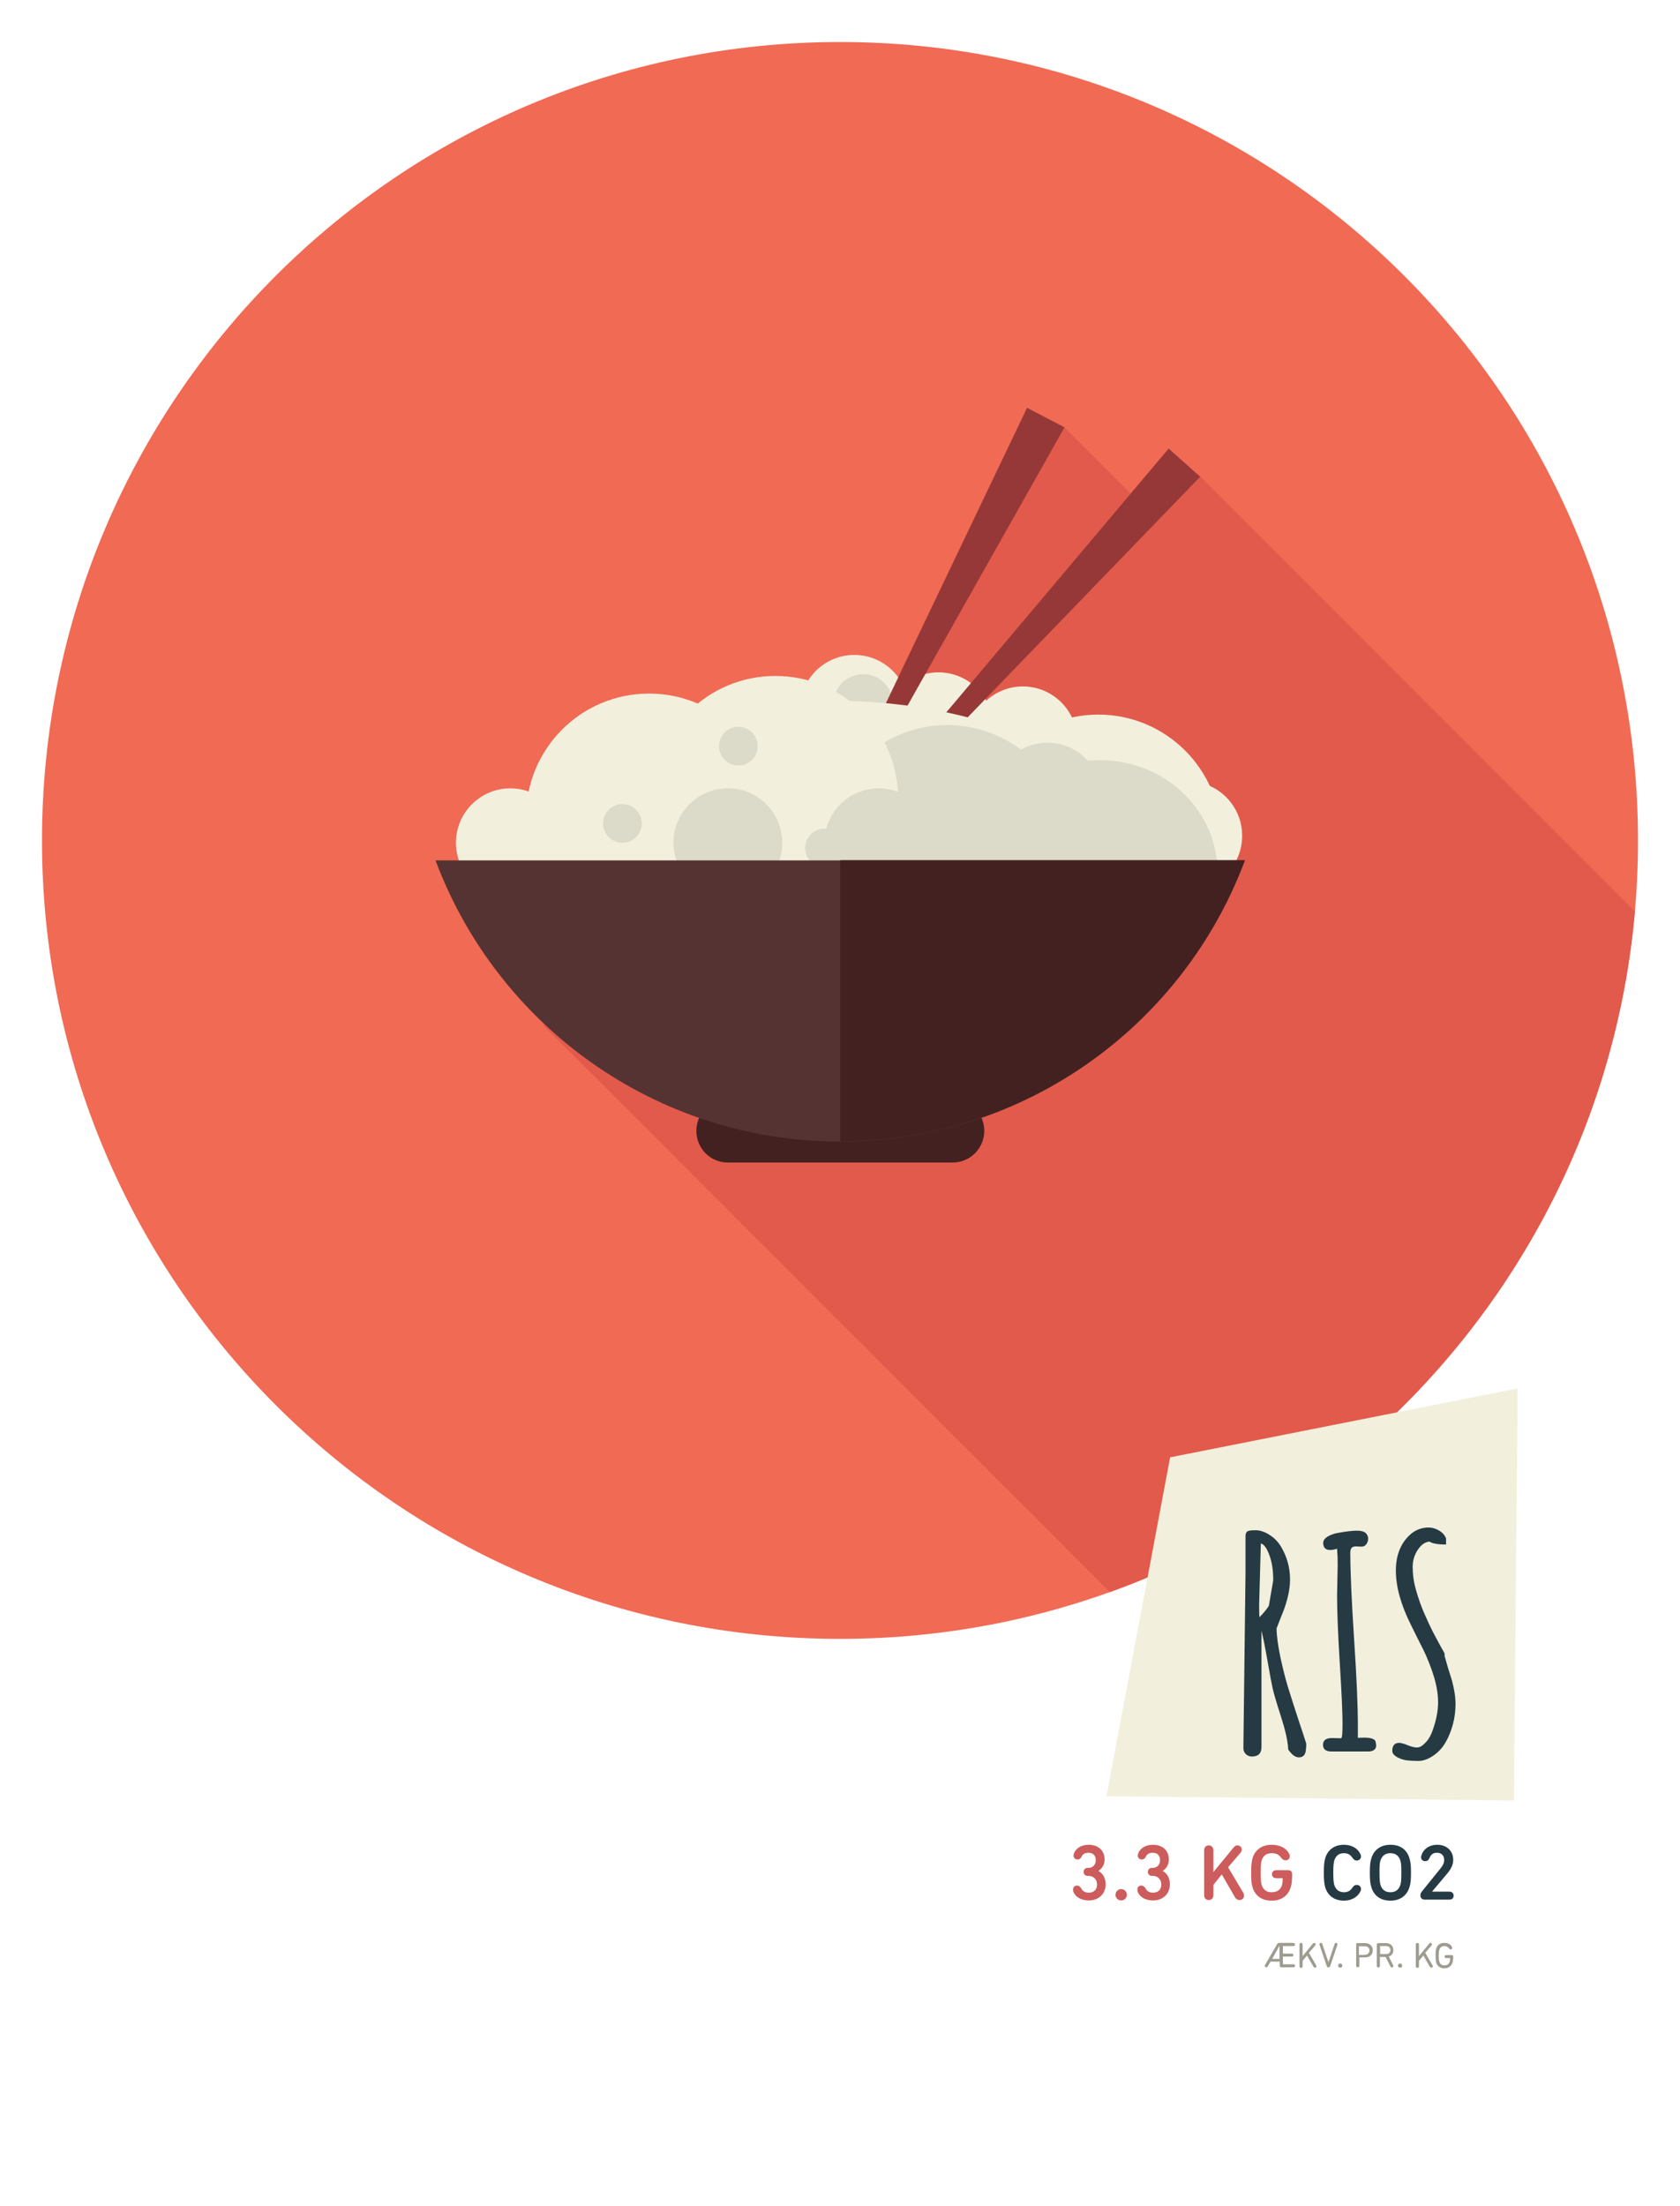 <?xml version="1.0" encoding="utf-8"?>
<!-- Generator: Adobe Illustrator 18.0.0, SVG Export Plug-In . SVG Version: 6.00 Build 0)  -->
<!DOCTYPE svg PUBLIC "-//W3C//DTD SVG 1.1//EN" "http://www.w3.org/Graphics/SVG/1.1/DTD/svg11.dtd">
<svg version="1.1" id="Lag_1" xmlns="http://www.w3.org/2000/svg" xmlns:xlink="http://www.w3.org/1999/xlink" x="0px" y="0px"
	 viewBox="0 0 800 1050" enable-background="new 0 0 800 1050" xml:space="preserve">
<g>
	<g>
		<path fill="#CD5C5C" d="M511,899.3c0-1.1,0.7-1.9,1.9-1.9c0.8,0,1.5,0.5,2,1.4c0.7,1.3,1.8,2,3.6,2c2.4,0,3.9-1.5,3.9-3.9
			c0-2.5-1.8-4.1-4.1-4.1h-0.4c-1.1,0-1.9-0.8-1.9-1.9s0.8-1.9,1.9-1.9h0.4c2.1,0,3.5-1.5,3.5-3.7c0-2.2-1.3-3.5-3.5-3.5
			c-1.8,0-2.8,0.8-3.3,1.9c-0.4,0.9-1.1,1.3-1.9,1.3c-1.1,0-1.9-0.8-1.9-1.9c0-0.3,0.1-0.7,0.2-1c0.9-2.3,3.3-4.1,7-4.1
			c4.8,0,7.6,2.9,7.6,7c0,2.5-1.2,4.3-2.9,5.4v0.1c1.6,0.8,3.4,2.9,3.4,6.3c0,4.6-3.4,7.7-8,7.7c-3.8,0-6.4-1.7-7.4-4.2
			C511,900,511,899.7,511,899.3z"/>
		<path fill="#CD5C5C" d="M533.9,899.1c1.5,0,2.7,1.2,2.7,2.7c0,1.5-1.2,2.7-2.7,2.7c-1.5,0-2.7-1.2-2.7-2.7
			C531.2,900.3,532.4,899.1,533.9,899.1z"/>
		<path fill="#CD5C5C" d="M541.6,899.3c0-1.1,0.7-1.9,1.9-1.9c0.8,0,1.5,0.5,2,1.4c0.7,1.3,1.8,2,3.6,2c2.4,0,3.9-1.5,3.9-3.9
			c0-2.5-1.8-4.1-4.1-4.1h-0.4c-1.1,0-1.9-0.8-1.9-1.9s0.8-1.9,1.9-1.9h0.4c2.1,0,3.5-1.5,3.5-3.7c0-2.2-1.3-3.5-3.5-3.5
			c-1.8,0-2.8,0.8-3.3,1.9c-0.4,0.9-1.1,1.3-1.9,1.3c-1.1,0-1.9-0.8-1.9-1.9c0-0.3,0.1-0.7,0.2-1c0.9-2.3,3.3-4.1,7-4.1
			c4.8,0,7.6,2.9,7.6,7c0,2.5-1.2,4.3-2.9,5.4v0.1c1.6,0.8,3.4,2.9,3.4,6.3c0,4.6-3.4,7.7-8,7.7c-3.8,0-6.4-1.7-7.4-4.2
			C541.7,900,541.6,899.7,541.6,899.3z"/>
		<path fill="#CD5C5C" d="M573.4,880.6c0-1.4,0.9-2.3,2.2-2.3s2.2,0.9,2.2,2.3V891l9.7-11.8c0.5-0.6,1.1-0.9,1.8-0.9
			c1.1,0,2,0.8,2,1.9c0,0.6-0.2,1.1-0.5,1.5l-6,7l7.2,12.1c0.3,0.5,0.4,1,0.4,1.4c0,1.2-0.9,2.1-2.2,2.1c-0.9,0-1.6-0.5-2.1-1.3
			l-6.3-10.9l-4,5v4.9c0,1.4-0.9,2.3-2.2,2.3s-2.2-0.9-2.2-2.3V880.6z"/>
		<path fill="#CD5C5C" d="M595.8,891.3c0-3.7,0.2-5.3,0.7-7.1c1.3-4,4.6-6.2,9.1-6.2c4,0,6.9,1.7,8.2,4.1c0.2,0.4,0.4,0.8,0.4,1.3
			c0,1.2-0.9,2-2,2c-0.8,0-1.4-0.3-2-1.1c-1.1-1.6-2.5-2.3-4.6-2.3c-2.6,0-4.1,1.3-4.8,3.4c-0.3,1.1-0.5,2.4-0.5,5.9
			s0.2,4.8,0.5,5.9c0.7,2.1,2.2,3.4,4.8,3.4c2.4,0,4.2-1.2,4.8-3.2c0.3-0.9,0.4-2.2,0.4-3.3c0-0.2-0.1-0.2-0.2-0.2h-2.9
			c-1.2,0-2-0.8-2-1.9c0-1.1,0.8-1.9,2-1.9h5.8c1.1,0,1.8,0.7,1.8,1.8v0.7c0,2.1-0.2,4.2-0.7,5.7c-1.3,4.1-4.6,6.3-9,6.3
			c-4.5,0-7.8-2.1-9.1-6.2C595.9,896.5,595.8,895,595.8,891.3z"/>
		<path fill="#253A43" d="M630.4,891.3c0-3.8,0.2-5.3,0.7-7.1c1.3-4,4.5-6.2,8.9-6.2c3.6,0,6.5,1.7,7.7,4.2c0.2,0.4,0.4,0.8,0.4,1.3
			c0,1.2-0.9,2-2,2c-0.8,0-1.4-0.3-2-1.2c-1-1.5-2.2-2.3-4.1-2.3c-2.5,0-3.9,1.3-4.6,3.4c-0.3,1.1-0.5,2.2-0.5,5.9s0.2,4.8,0.5,5.9
			c0.7,2.1,2.2,3.4,4.6,3.4c1.9,0,3.1-0.8,4.1-2.3c0.6-0.9,1.2-1.2,2-1.2c1.1,0,2,0.8,2,2c0,0.5-0.2,0.9-0.4,1.3
			c-1.3,2.5-4.2,4.2-7.7,4.2c-4.4,0-7.6-2.2-8.9-6.2C630.6,896.6,630.4,895.1,630.4,891.3z"/>
		<path fill="#253A43" d="M653.1,884.2c1.3-4,4.6-6.2,9-6.2c4.5,0,7.7,2.1,9,6.2c0.6,1.9,0.8,3.4,0.8,7.1s-0.2,5.3-0.8,7.1
			c-1.3,4-4.6,6.2-9,6.2c-4.4,0-7.7-2.1-9-6.2c-0.6-1.9-0.8-3.4-0.8-7.1S652.5,886,653.1,884.2z M666.8,885.4
			c-0.7-2.1-2.2-3.4-4.7-3.4c-2.5,0-4,1.3-4.7,3.4c-0.4,1.1-0.5,2.5-0.5,5.9s0.2,4.8,0.5,5.9c0.7,2.1,2.2,3.4,4.7,3.4
			c2.5,0,4-1.3,4.7-3.4c0.4-1.1,0.5-2.5,0.5-5.9S667.2,886.5,666.8,885.4z"/>
		<path fill="#253A43" d="M677.6,899.6l8.4-10.4c1.1-1.3,1.7-2.6,1.7-4c0-2.1-1.3-3.4-3.4-3.4c-1.9,0-2.9,0.8-3.6,2.5
			c-0.4,1-1.1,1.5-2,1.5c-1.2,0-2-0.7-2-1.9c0-0.2,0-0.4,0.1-0.6c0.6-2.6,3.2-5.3,7.6-5.3c4.7,0,7.6,3.1,7.6,7.1
			c0,2.4-1,4.3-2.6,6.3l-7.4,8.8v0.1h8.2c1.2,0,2,0.8,2,1.9c0,1.1-0.7,1.9-2,1.9h-11.8c-1.2,0-2-0.8-2-1.9
			C676.3,901.4,676.6,900.8,677.6,899.6z"/>
	</g>
</g>
<g>
	<path fill="#9E9B8F" d="M616,924.8c0.5,0,0.7,0.3,0.7,0.7c0,0.4-0.3,0.7-0.7,0.7h-5c-0.1,0-0.1,0-0.1,0.1v3.4c0,0.1,0,0.1,0.1,0.1
		h4.2c0.5,0,0.7,0.3,0.7,0.7c0,0.4-0.3,0.7-0.7,0.7H611c-0.1,0-0.1,0-0.1,0.1v3.5c0,0.1,0,0.1,0.1,0.1h5c0.5,0,0.7,0.3,0.7,0.7
		c0,0.4-0.3,0.7-0.7,0.7h-5.9c-0.4,0-0.7-0.3-0.7-0.7v-1.9c0-0.1,0-0.1-0.1-0.1H605l-1.3,2.3c-0.2,0.3-0.4,0.4-0.7,0.4
		c-0.4,0-0.7-0.3-0.7-0.7c0-0.1,0-0.3,0.1-0.4l5.7-9.8c0.3-0.5,0.5-0.7,1.1-0.7H616z M605.8,932.3h3.4c0.1,0,0.1,0,0.1-0.1v-6h-0.1
		L605.8,932.3z"/>
	<path fill="#9E9B8F" d="M618.8,925.5c0-0.5,0.3-0.8,0.8-0.8c0.4,0,0.7,0.3,0.7,0.8v5.5l4.9-6c0.2-0.2,0.4-0.3,0.6-0.3
		c0.4,0,0.7,0.3,0.7,0.7c0,0.2-0.1,0.4-0.2,0.5l-3,3.5l3.4,5.9c0.1,0.2,0.2,0.3,0.2,0.5c0,0.4-0.3,0.7-0.7,0.7
		c-0.3,0-0.5-0.2-0.7-0.4l-3.1-5.4l-2.1,2.5v2.6c0,0.5-0.3,0.8-0.7,0.8c-0.5,0-0.8-0.3-0.8-0.8V925.5z"/>
	<path fill="#9E9B8F" d="M632.6,933.9L632.6,933.9l2.9-8.6c0.1-0.4,0.4-0.6,0.7-0.6c0.4,0,0.7,0.3,0.7,0.7c0,0.1,0,0.2-0.1,0.4
		l-3.3,9.7c-0.2,0.6-0.5,0.9-0.9,0.9c-0.5,0-0.7-0.3-0.9-0.9l-3.3-9.7c-0.1-0.2-0.1-0.3-0.1-0.4c0-0.4,0.3-0.7,0.7-0.7
		c0.4,0,0.6,0.2,0.7,0.6L632.6,933.9z"/>
	<path fill="#9E9B8F" d="M638.2,934.5c0.5,0,1,0.4,1,1s-0.4,1-1,1c-0.5,0-1-0.4-1-1S637.6,934.5,638.2,934.5z"/>
	<path fill="#9E9B8F" d="M645.7,925.5c0-0.4,0.3-0.7,0.7-0.7h3.6c2.3,0,3.7,1.4,3.7,3.4c0,2.1-1.4,3.4-3.7,3.4h-2.6
		c-0.1,0-0.1,0-0.1,0.1v3.8c0,0.5-0.3,0.8-0.7,0.8c-0.5,0-0.8-0.3-0.8-0.8V925.5z M652.1,928.3c0-1.3-0.8-2-2.3-2h-2.6
		c-0.1,0-0.1,0-0.1,0.1v3.9c0,0.1,0,0.1,0.1,0.1h2.6C651.3,930.3,652.1,929.5,652.1,928.3z"/>
	<path fill="#9E9B8F" d="M655.6,935.6v-10.1c0-0.4,0.3-0.7,0.7-0.7h3.6c2.2,0,3.6,1.3,3.6,3.3c0,1.5-0.8,2.7-2.2,3.1l2.1,4.1
		c0.1,0.1,0.1,0.3,0.1,0.4c0,0.4-0.3,0.7-0.7,0.7c-0.3,0-0.5-0.2-0.7-0.5l-2.3-4.5h-2.6c-0.1,0-0.1,0-0.1,0.1v4.1
		c0,0.5-0.3,0.8-0.7,0.8C656,936.4,655.6,936.1,655.6,935.6z M662.1,928.1c0-1.2-0.8-1.9-2.1-1.9h-2.7c-0.1,0-0.1,0-0.1,0.1v3.6
		c0,0.1,0,0.1,0.1,0.1h2.7C661.3,930.1,662.1,929.3,662.1,928.1z"/>
	<path fill="#9E9B8F" d="M666.7,934.5c0.5,0,1,0.4,1,1s-0.4,1-1,1c-0.5,0-1-0.4-1-1S666.2,934.5,666.7,934.5z"/>
	<path fill="#9E9B8F" d="M674.2,925.5c0-0.5,0.3-0.8,0.8-0.8c0.4,0,0.7,0.3,0.7,0.8v5.5l4.9-6c0.2-0.2,0.4-0.3,0.6-0.3
		c0.4,0,0.7,0.3,0.7,0.7c0,0.2-0.1,0.4-0.2,0.5l-3,3.5l3.4,5.9c0.1,0.2,0.2,0.3,0.2,0.5c0,0.4-0.3,0.7-0.7,0.7
		c-0.3,0-0.5-0.2-0.7-0.4l-3.1-5.4l-2.1,2.5v2.6c0,0.5-0.3,0.8-0.7,0.8c-0.5,0-0.8-0.3-0.8-0.8V925.5z"/>
	<path fill="#9E9B8F" d="M683.6,930.6c0-1.6,0.1-2.4,0.3-3.2c0.6-1.8,1.9-2.7,3.9-2.7c1.7,0,3,0.7,3.6,1.9c0.1,0.1,0.1,0.3,0.1,0.5
		c0,0.4-0.3,0.7-0.7,0.7c-0.3,0-0.5-0.1-0.7-0.4c-0.5-0.8-1.3-1.2-2.3-1.2c-1.3,0-2.1,0.7-2.4,1.8c-0.2,0.6-0.3,1.2-0.3,2.8
		c0,1.5,0.1,2.2,0.3,2.8c0.3,1.1,1.1,1.8,2.4,1.8c1.3,0,2.2-0.6,2.5-1.7c0.2-0.5,0.2-1.2,0.2-1.7c0-0.1,0-0.1-0.1-0.1h-1.8
		c-0.5,0-0.7-0.3-0.7-0.7c0-0.4,0.3-0.7,0.7-0.7h2.7c0.4,0,0.7,0.3,0.7,0.7v0.3c0,0.8-0.1,1.8-0.3,2.5c-0.6,1.8-2,2.8-3.9,2.8
		c-2,0-3.3-1-3.9-2.7C683.7,933,683.6,932.2,683.6,930.6z"/>
</g>
<path fill="#F16A54" d="M400,780C190.1,780,20,609.9,20,400C20,190.1,190.1,20,400,20c209.9,0,380,170.1,380,380
	C780,609.9,609.9,780,400,780z"/>
<g>
	<defs>
		<path id="SVGID_1_" d="M400,780C190.1,780,20,609.9,20,400C20,190.1,190.1,20,400,20c209.9,0,380,170.1,380,380
			C780,609.9,609.9,780,400,780z"/>
	</defs>
	<clipPath id="SVGID_2_">
		<use xlink:href="#SVGID_1_"  overflow="visible"/>
	</clipPath>
	<path clip-path="url(#SVGID_2_)" fill="#E25A4B" d="M570,225.7l-13.5-12.2l-18.1,21.4l-31.8-31.8l-0.1,0.1l-17.5-9.1l-61.4,128.3
		c-4.7-6.5-12.3-10.7-20.9-10.7c-9.3,0-17.4,4.9-21.9,12.2c-5-1.4-10.3-2.2-15.7-2.2c-14,0-26.9,4.9-37,13.2
		c-7.1-3.1-15-4.8-23.2-4.8c-28.3,0-51.9,20.1-57.3,46.7c-2.7-1-5.6-1.6-8.7-1.6c-14.3,0-25.9,11.6-25.9,25.9c0,2.9,0.6,5.7,1.5,8.4
		h-11.1c11.2,29.9,29.1,56.4,51.9,77.9l-0.6,0.6L533,762.2c138.3-43.9,242.2-164.8,261.6-312.4L570.2,225.4L570,225.7z"/>
</g>
<g>
	<path fill="#F2EFDC" d="M432.7,337.6c0,14.3-11.6,25.9-25.9,25.9c-14.3,0-25.9-11.6-25.9-25.9c0-14.3,11.6-25.9,25.9-25.9
		C421.1,311.7,432.7,323.3,432.7,337.6z"/>
	<path fill="#F2EFDC" d="M472.8,345.9c0,14.3-11.6,25.9-25.9,25.9c-14.3,0-25.9-11.6-25.9-25.9c0-14.3,11.6-25.9,25.9-25.9
		C461.2,320,472.8,331.6,472.8,345.9z"/>
	<path fill="#DCDAC8" d="M425.2,335.1c0,7.8-6.4,14.2-14.2,14.2c-7.9,0-14.2-6.4-14.2-14.2c0-7.9,6.4-14.2,14.2-14.2
		C418.8,320.8,425.2,327.2,425.2,335.1z"/>
	<polygon fill="#963838" points="506.9,203.4 361.1,461.7 489.1,194.1 	"/>
	<polygon fill="#963838" points="571.5,226.9 365.3,440.2 556.5,213.5 	"/>
	<path fill="#F2EFDC" d="M538.9,406.1c0,40.1-64.4,72.7-143.8,72.7c-79.4,0-143.8-32.6-143.8-72.7c0-40.2,64.4-72.7,143.8-72.7
		C474.5,333.4,538.9,365.9,538.9,406.1z"/>
	<path fill="#F2EFDC" d="M268.9,401.1c0,14.3-11.6,25.9-25.9,25.9c-14.3,0-25.9-11.6-25.9-25.9c0-14.3,11.6-25.9,25.9-25.9
		C257.3,375.2,268.9,386.8,268.9,401.1z"/>
	<path fill="#F2EFDC" d="M591.5,397.8c0,14.3-11.6,25.9-25.9,25.9c-14.3,0-25.9-11.6-25.9-25.9c0-14.3,11.6-25.9,25.9-25.9
		C579.9,371.8,591.5,383.4,591.5,397.8z"/>
	<path fill="#F2EFDC" d="M513,352.6c0,14.3-11.6,25.9-25.9,25.9c-14.3,0-25.9-11.6-25.9-25.9c0-14.3,11.6-25.9,25.9-25.9
		C501.3,326.7,513,338.3,513,352.6z"/>
	<path fill="#F2EFDC" d="M367.5,388.6c0,32.3-26.2,58.5-58.5,58.5c-32.3,0-58.5-26.2-58.5-58.5c0-32.3,26.2-58.5,58.5-58.5
		C341.3,330,367.5,356.3,367.5,388.6z"/>
	<path fill="#F2EFDC" d="M581.5,398.6c0,32.3-26.2,58.5-58.5,58.5c-32.3,0-58.5-26.2-58.5-58.5c0-32.3,26.2-58.5,58.5-58.5
		C555.3,340.1,581.5,366.3,581.5,398.6z"/>
	<path fill="#DCDAC8" d="M579.8,415.3c0,29.5-25.1,53.5-56,53.5c-30.9,0-56-24-56-53.5c0-29.6,25.1-53.5,56-53.5
		C554.8,361.8,579.8,385.8,579.8,415.3z"/>
	<path fill="#DCDAC8" d="M509.6,403.6c0,32.3-26.2,58.5-58.5,58.5c-32.3,0-58.5-26.2-58.5-58.5s26.2-58.5,58.5-58.5
		C483.4,345.1,509.6,371.3,509.6,403.6z"/>
	<path fill="#F2EFDC" d="M427.7,380.2c0,32.3-26.2,58.5-58.5,58.5c-32.3,0-58.5-26.2-58.5-58.5c0-32.3,26.2-58.5,58.5-58.5
		C401.5,321.7,427.7,347.9,427.7,380.2z"/>
	<path fill="#DCDAC8" d="M524.7,379.4c0,14.3-11.6,25.9-25.9,25.9c-14.3,0-25.9-11.6-25.9-25.9c0-14.3,11.6-25.9,25.9-25.9
		C513.1,353.5,524.7,365.1,524.7,379.4z"/>
	<path fill="#DCDAC8" d="M444.4,401.1c0,14.3-11.6,25.9-25.9,25.9c-14.3,0-25.9-11.6-25.9-25.9c0-14.3,11.6-25.9,25.9-25.9
		C432.8,375.2,444.4,386.8,444.4,401.1z"/>
	<path fill="#DCDAC8" d="M372.5,401.1c0,14.3-11.6,25.9-25.9,25.9c-14.3,0-25.9-11.6-25.9-25.9c0-14.3,11.6-25.9,25.9-25.9
		C360.9,375.2,372.5,386.8,372.5,401.1z"/>
	<path fill="#DCDAC8" d="M305.6,391.9c0,5.1-4.1,9.2-9.2,9.2c-5.1,0-9.2-4.1-9.2-9.2c0-5.1,4.1-9.2,9.2-9.2
		C301.5,382.7,305.6,386.8,305.6,391.9z"/>
	<path fill="#DCDAC8" d="M360.8,355.1c0,5.1-4.1,9.2-9.2,9.2c-5.1,0-9.2-4.1-9.2-9.2c0-5.1,4.1-9.2,9.2-9.2
		C356.7,345.9,360.8,350,360.8,355.1z"/>
	<path fill="#DCDAC8" d="M401.8,403.6c0,5.1-4.1,9.2-9.2,9.2c-5.1,0-9.2-4.1-9.2-9.2c0-5.1,4.1-9.2,9.2-9.2
		C397.7,394.4,401.8,398.5,401.8,403.6z"/>
	<path fill="#442121" d="M468.7,538.2c0,8.3-6.7,15.1-15.1,15.1h-107c-8.3,0-15-6.7-15-15.1l0,0c0-8.3,6.7-15,15-15h107
		C461.9,523.2,468.7,529.9,468.7,538.2L468.7,538.2z"/>
	<path fill="#563333" d="M207.4,409.5c29.2,78.1,104.4,133.8,192.7,133.8c88.3,0,163.5-55.6,192.7-133.8H207.4z"/>
	<path fill="#442121" d="M400.1,543.2c88.3,0,163.5-55.6,192.7-133.8H400.1V543.2z"/>
</g>
<polygon fill="#F2EFDC" points="720.9,856.9 526.9,854.9 557.2,693.6 722.7,660.8 "/>
<g>
	<path fill="#253A43" d="M621.9,831.8c0,3.1-1.1,4.6-3.4,4.6c-1.7,0-3.4-1.3-5.1-3.8v-0.5c-0.2-3.7-1.4-8.9-3.5-15.4
		c-2.1-6.5-3.4-11-3.9-13.2c-0.5-2.3-1.3-6.6-2.4-12.9c-1.1-6.3-2.1-11.2-2.9-14.5v55.4c0,3-1.5,4.5-4.6,4.5c-1.1,0-2-0.4-2.8-1.1
		c-0.8-0.8-1.2-1.7-1.2-2.8v-1.1l1-82.4v-17.3c0-1.1,0.2-1.9,0.7-2.3c0.5-0.5,1.8-0.7,4-0.7c2.2,0,4.4,0.7,6.7,2.2
		c2.3,1.4,4.1,3.3,5.5,5.6c2.8,4.7,4.3,9.9,4.3,15.6c0,4.6-1.1,9.8-3.4,15.7c-0.3,0.6-0.8,2-1.6,4s-1.3,3.3-1.4,3.6
		c0,3.7,0.7,8.2,1.8,13.7c1.2,5.5,2.3,9.9,3.3,13.2c1,3.4,2.7,8.6,5,15.7c2.4,7.1,3.7,11.2,4,12.2V831.8z M600.4,734.6l-0.8,28.7
		c0,2.9,0,5,0.1,6.4c1.6-1.5,3.1-3.3,4.5-5.4l2.1-12.1c0-4.8-0.6-8.9-1.9-12.2C603.2,736.7,601.8,734.9,600.4,734.6z"/>
	<path fill="#253A43" d="M646.5,827.1l2.9-0.1c3.8,0,5.7,0.8,5.7,2.3c0.4,1.6,0.2,2.7-0.5,3.3c-0.7,0.7-1.7,1-3,1H634
		c-2.7,0-4-1.1-4-3.2c0-2.1,1.4-3.2,4.3-3.2l4.3,0.1c0.5,0,0.7-2.3,0.7-7c0-4.7-0.4-14.2-1.3-28.6c-0.9-14.4-1.3-25.3-1.3-32.5
		l0.3-14.3c0-3-0.1-5.6-0.3-7.8c-1.2,0.4-2.3,0.6-3.3,0.6c-2.2,0-3.3-1.1-3.3-3.4c0-1.1,0.7-2.1,2.1-3c1.4-0.8,3.2-1.5,5.3-1.8
		c3.9-0.7,6.8-1,8.7-1c1.9,0,3.3,0.4,4.1,1.1c0.8,0.8,1.2,1.6,1.2,2.7c0,1-0.3,1.9-0.9,2.7c-0.6,0.8-1.4,1.1-2.4,1.1l-2.5-0.1
		c-0.9,0-1.6,0.2-2,0.6s-0.7,1.2-0.7,2.3c0,9.1,0.6,22.8,1.8,41.1c1.2,18.2,1.8,31.9,1.8,41.1V827.1z"/>
	<path fill="#253A43" d="M663,833.3c0-2.5,1.1-3.8,3.2-3.8c1.1,0,2.4,0.4,4.1,1.1s3.2,1.1,4.5,1.1c1.3,0,2.6-0.8,4.1-2.4
		c1.5-1.6,2.6-3.6,3.4-6c1.7-4.8,2.5-9.2,2.5-13.1c0-3.9-0.7-8.1-2.1-12.6c-1.4-4.5-3.1-8.7-5-12.6c-2-3.9-4-7.9-5.9-11.8
		c-4.7-9.4-7.1-18-7.1-25.7c0-7.3,2.3-13.1,6.9-17.2c2.5-2.2,5.4-3.3,8.7-3.3c1.7,0,3.3,0.5,4.9,1.4c1.6,0.9,2.7,2.2,3.4,3.7v3
		c-3.9,0-6.6-0.5-7.9-1.4c-1.7,0.2-3.2,1-4.5,2.5c-2.3,2.7-3.5,5.9-3.5,9.5c0,3.6,0.5,7.3,1.6,11.1c1.1,3.8,2.3,7.4,3.8,10.8
		c1.5,3.4,2.9,6.5,4.4,9.4s2.8,5.2,3.8,7.1c1.1,1.8,1.6,2.8,1.6,2.9v1.1c0.3,1.2,0.9,3.1,1.6,5.6c0.8,2.6,1.4,4.6,1.9,6.1
		c1.1,4.1,1.7,7.8,1.7,11.2c0,3.3-0.4,6.5-1.2,9.5c-0.8,3-1.9,5.9-3.4,8.5c-1.5,2.7-3.5,4.9-6,6.6s-4.9,2.5-7.1,2.5s-4-0.1-5.6-0.3
		c-1.5-0.2-3-0.7-4.5-1.5C663.8,835.4,663,834.5,663,833.3z"/>
</g>
</svg>
